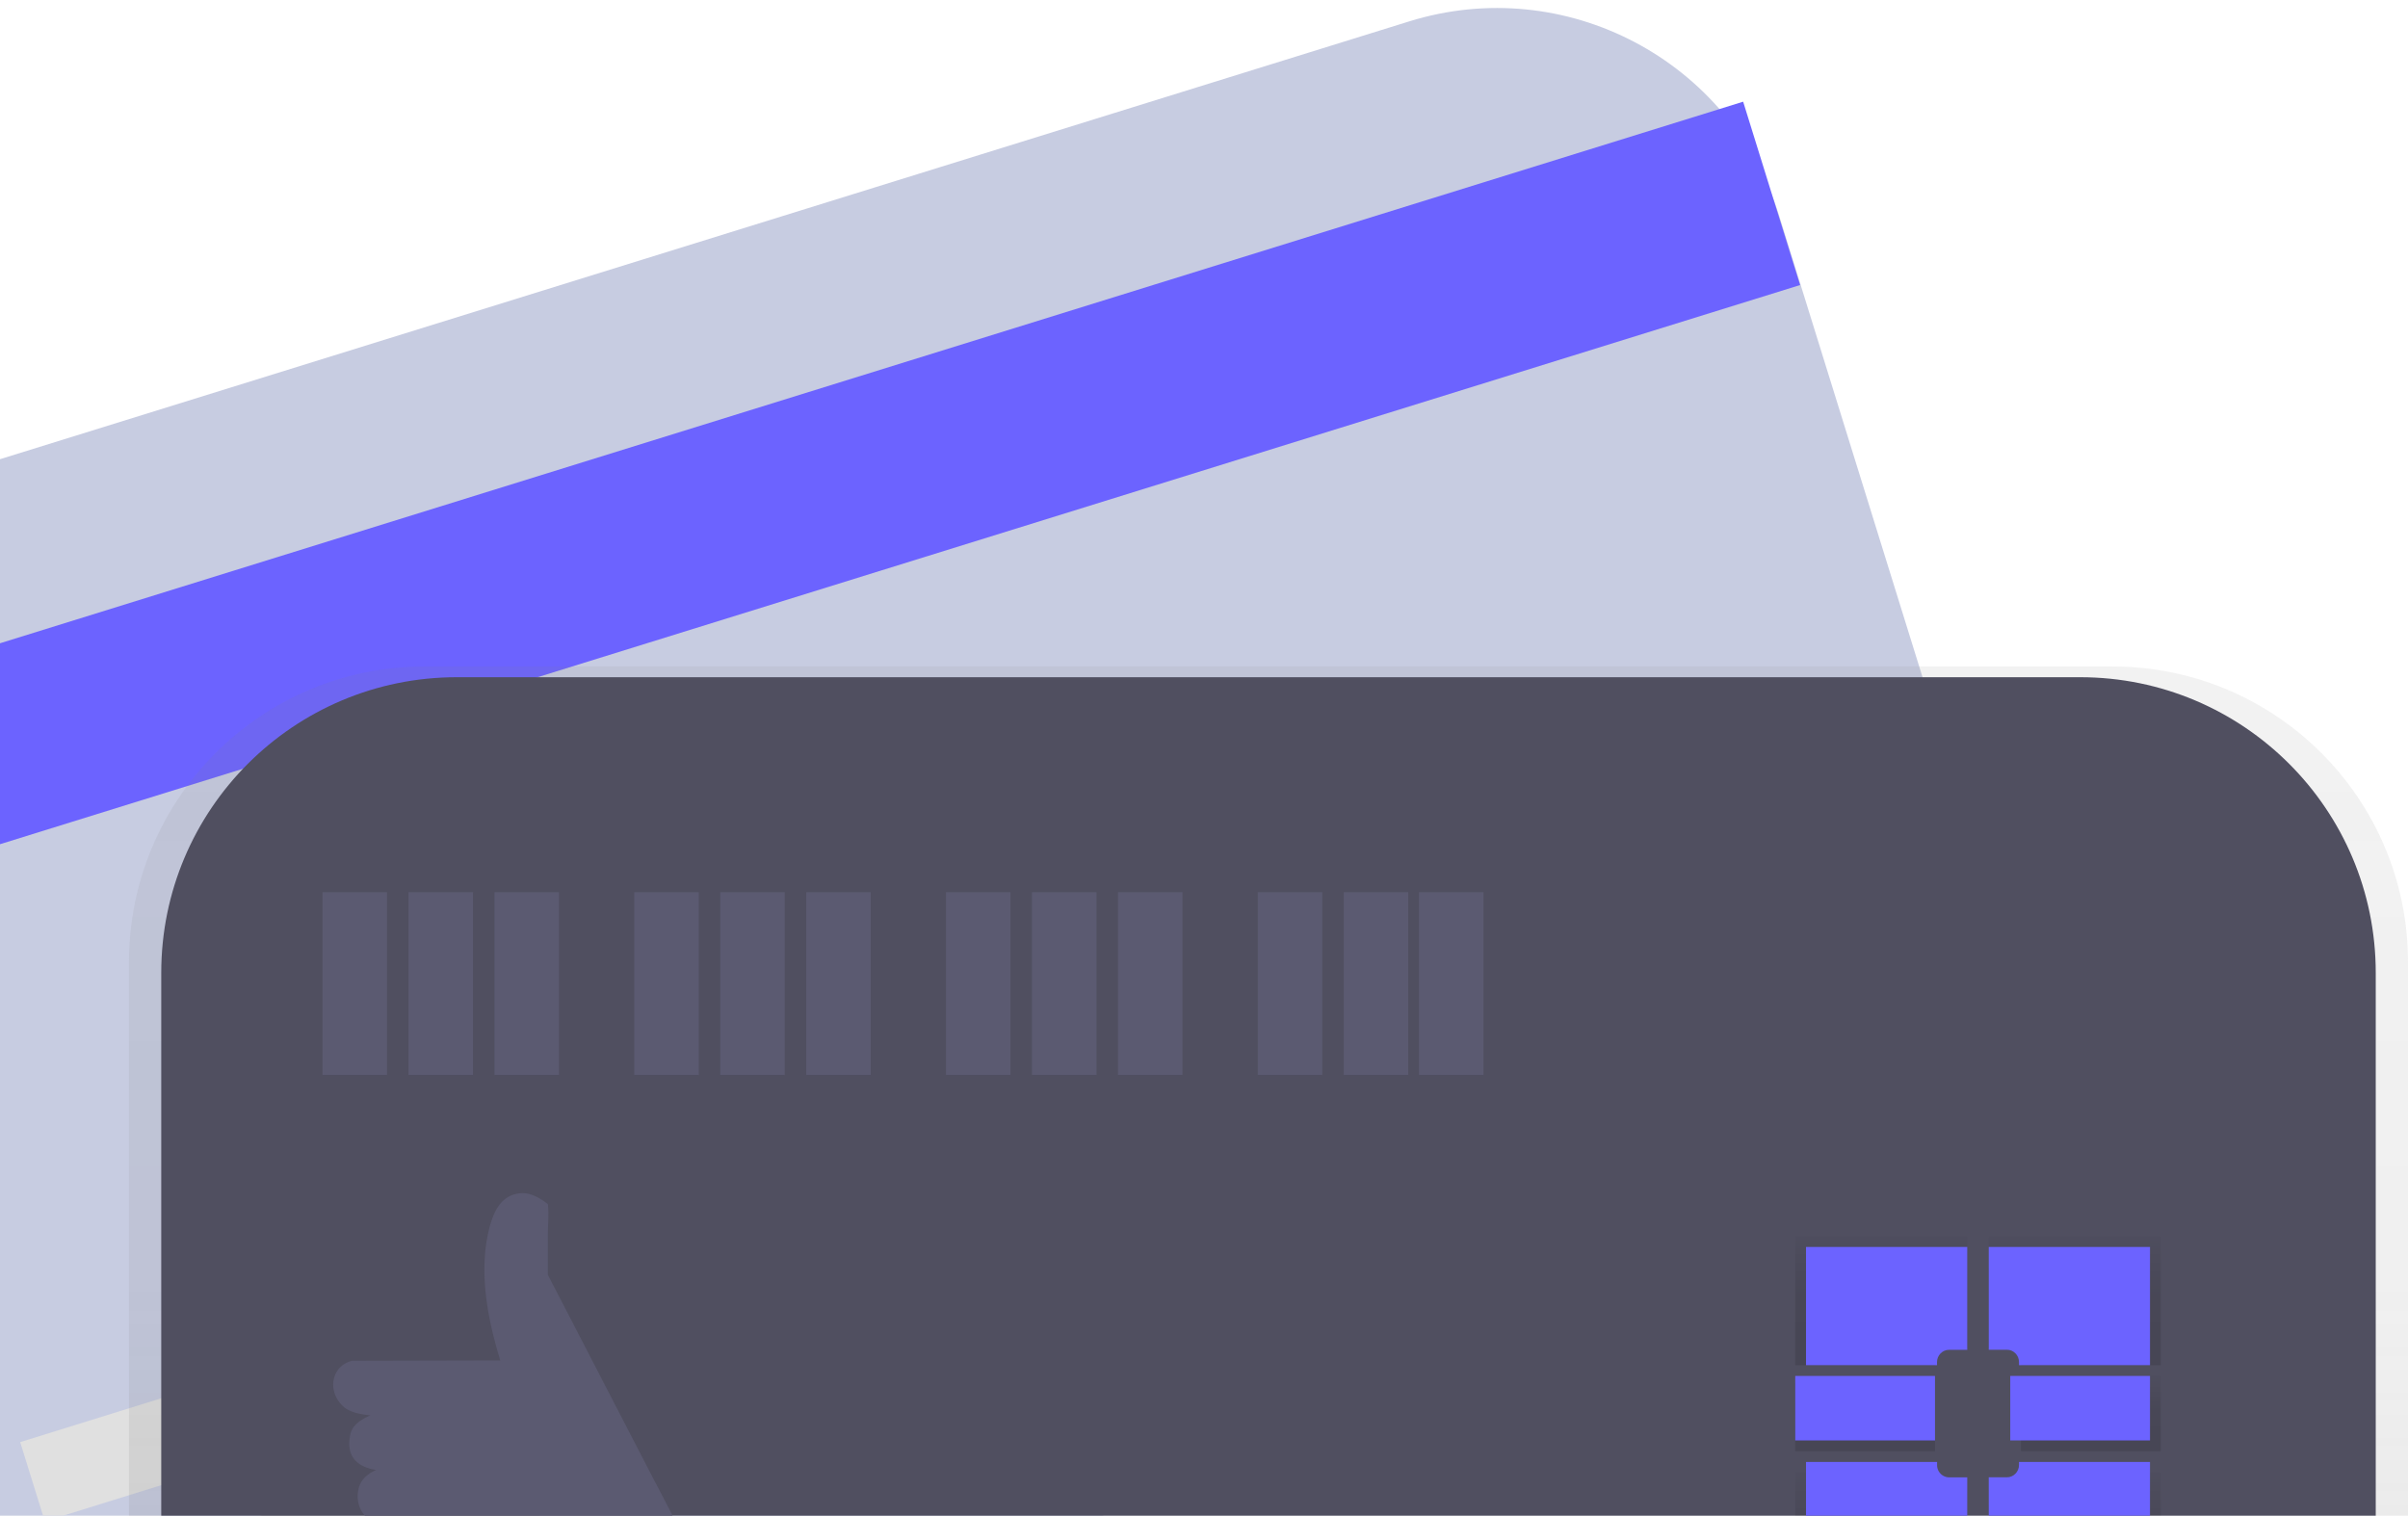 <svg xmlns:xlink="http://www.w3.org/1999/xlink" xmlns="http://www.w3.org/2000/svg" width="224" height="141">
    <defs>
        <path id="z" d="M514 313.697c-.024-.673.516-1.238 1.208-1.262H517V302h-16v12h12.997z"/>
        <path id="b"
              d="M307.9 236.06c0-15.188 12.312-27.5 27.5-27.5h151.46c15.188 0 27.5 12.312 27.5 27.5v69.27c0 15.188-12.312 27.5-27.5 27.5H335.4c-15.188 0-27.5-12.312-27.5-27.5z"/>
        <path id="e" d="M339.73 333.47v-7.7h52.45v7.7z"/>
        <path id="f" d="M335 315.35v-7.72h90.94v7.72z"/>
        <path id="h"
              d="M346 276.5c0-15.188 12.312-27.5 27.5-27.5h157c15.188 0 27.5 12.312 27.5 27.5v74c0 15.188-12.312 27.5-27.5 27.5h-157c-15.188 0-27.5-12.312-27.5-27.5z"/>
        <path id="i"
              d="M349 277.5c0-15.188 12.312-27.5 27.5-27.5h151c15.188 0 27.5 12.312 27.5 27.5v69c0 15.188-12.312 27.5-27.5 27.5h-151c-15.188 0-27.5-12.312-27.5-27.5z"/>
        <path id="j"
              d="M384.962 305.592v-3.688c0-.97.12-1.92 0-2.888-1.036-.818-1.883-1.085-2.61-1.002-1.78.184-2.436 1.753-2.816 3.172-.968 3.722-.363 7.928 1.002 12.368l-13.755.033c-2.108.5-2.368 3.088-.674 4.4.657.45 1.486.584 2.333.684-.864.4-1.66.868-1.85 1.77-.484 2.17.812 3.07 2.402 3.305-.847.383-1.4.9-1.607 1.635-.484 1.72.605 3.47 2.6 3.505-.882.434-1.366 1.035-1.452 1.82-.208 1.634.7 2.503 2.038 3.037a2.22 2.22 0 001.124.217l.57.016h6.342l16.33.017V334h.12l3.23-.017c.64 0 .864-.968.57-1.535l-.777-1.52-3.04-5.875-.105-.183-1.036-2.003z"/>
        <path id="k" d="M364 287v-17h6v17z"/>
        <path id="l" d="M372 287v-17h6v17z"/>
        <path id="m" d="M380 287v-17h6v17z"/>
        <path id="n" d="M393 287v-17h6v17z"/>
        <path id="o" d="M401 287v-17h6v17z"/>
        <path id="p" d="M409 287v-17h6v17z"/>
        <path id="q" d="M422 287v-17h6v17z"/>
        <path id="r" d="M430 287v-17h6v17z"/>
        <path id="s" d="M438 287v-17h6v17z"/>
        <path id="t" d="M451 287v-17h6v17z"/>
        <path id="u" d="M459 287v-17h6v17z"/>
        <path id="v" d="M466 287v-17h6v17z"/>
        <path id="w" d="M365 364v-8h52v8z"/>
        <path id="x" d="M364 351v-8h91v8z"/>
        <path id="d" d="M297 244.45V226.6h206.43v17.86z"/>
        <path id="B" d="M515.208 325.576c-.692-.024-1.233-.59-1.21-1.26V324h-13v12h16v-10.424z"/>
        <path id="D" d="M501 322v-7h13v7z"/>
        <path id="F" d="M522 324.314c.023.672-.517 1.236-1.21 1.26H519V336h16v-12h-13z"/>
        <path id="H" d="M519 302v10.435h1.792c.692.024 1.233.59 1.21 1.262V314h13v-12z"/>
        <path id="J" d="M522 322v-7h13v7z"/>
        <path id="K" d="M514.186 313.72c0-.635.504-1.15 1.125-1.15H517V303h-15v11h12.19z"/>
        <path id="L" d="M515.32 324.437a1.138 1.138 0 01-1.126-1.15V323H502v11h15v-9.563z"/>
        <path id="M" d="M501 321v-6h13v6z"/>
        <path id="N" d="M521.814 323.28c0 .635-.504 1.15-1.125 1.15H519V334h15v-11h-12.186z"/>
        <path id="O" d="M519 303v9.563h1.688c.622 0 1.126.515 1.126 1.15V314H534v-11z"/>
        <path id="P" d="M521 321v-6h13v6z"/>
        <linearGradient id="g" x1="452" x2="452" y1="378" y2="249" xlink:href="#a">
            <stop offset="0" stop-color="gray" stop-opacity=".25"/>
            <stop offset=".54" stop-color="gray" stop-opacity=".12"/>
            <stop offset="1" stop-color="gray" stop-opacity=".1"/>
        </linearGradient>
        <linearGradient id="y" x1="509" x2="509" y1="314" y2="302" xlink:href="#a">
            <stop offset="0" stop-opacity=".12"/>
            <stop offset=".55" stop-opacity=".1"/>
            <stop offset="1" stop-opacity=".02"/>
        </linearGradient>
        <linearGradient id="A" x1="509" x2="509" y1="336.01" y2="324.01" xlink:href="#a">
            <stop offset="0" stop-opacity=".12"/>
            <stop offset=".55" stop-opacity=".1"/>
            <stop offset="1" stop-opacity=".02"/>
        </linearGradient>
        <linearGradient id="C" x1="507.5" x2="507.5" y1="322" y2="315" xlink:href="#a">
            <stop offset="0" stop-opacity=".12"/>
            <stop offset=".55" stop-opacity=".1"/>
            <stop offset="1" stop-opacity=".02"/>
        </linearGradient>
        <linearGradient id="E" x1="526.99" x2="526.99" y1="336" y2="324.01" xlink:href="#a">
            <stop offset="0" stop-opacity=".12"/>
            <stop offset=".55" stop-opacity=".1"/>
            <stop offset="1" stop-opacity=".02"/>
        </linearGradient>
        <linearGradient id="G" x1="526.99" x2="526.99" y1="314" y2="302" xlink:href="#a">
            <stop offset="0" stop-opacity=".12"/>
            <stop offset=".55" stop-opacity=".1"/>
            <stop offset="1" stop-opacity=".02"/>
        </linearGradient>
        <linearGradient id="I" x1="528.5" x2="528.5" y1="322" y2="315" xlink:href="#a">
            <stop offset="0" stop-opacity=".12"/>
            <stop offset=".55" stop-opacity=".1"/>
            <stop offset="1" stop-opacity=".02"/>
        </linearGradient>
        <linearGradient id="a" gradientUnits="userSpaceOnUse"/>
        <clipPath id="c">
            <use xlink:href="#b"/>
        </clipPath>
    </defs>
    <g clip-path="url(#clip-C49343DE-239C-4B30-BB59-9BD426690B90)" transform="translate(-334 -187)">
        <use fill="#c7cce1" xlink:href="#b" transform="rotate(342.74 411.5 270.5)"/>
        <g clip-path="url(#c)" transform="rotate(342.74 400.5 235.5)">
            <use fill="#6c63ff" xlink:href="#d"/>
        </g>
        <use fill="#bdbdbd" xlink:href="#e" transform="rotate(342.74 366 330)"/>
        <use fill="#e0e0e0" xlink:href="#f" transform="rotate(342.74 380 311.5)"/>
        <use fill="url(#g)" xlink:href="#h"/>
        <use fill="#504f60" xlink:href="#i"/>
        <g fill="#5b5a71">
            <use xlink:href="#j"/>
            <use xlink:href="#k"/>
            <use xlink:href="#l"/>
            <use xlink:href="#m"/>
            <use xlink:href="#n"/>
            <use xlink:href="#o"/>
            <use xlink:href="#p"/>
            <use xlink:href="#q"/>
            <use xlink:href="#r"/>
            <use xlink:href="#s"/>
            <use xlink:href="#t"/>
            <use xlink:href="#u"/>
            <use xlink:href="#v"/>
        </g>
        <use fill="#bdbdbd" xlink:href="#w"/>
        <use fill="#e0e0e0" xlink:href="#x"/>
        <use fill="url(#y)" xlink:href="#z"/>
        <use fill="url(#A)" xlink:href="#B"/>
        <use fill="url(#C)" xlink:href="#D"/>
        <use fill="url(#E)" xlink:href="#F"/>
        <use fill="url(#G)" xlink:href="#H"/>
        <use fill="url(#I)" xlink:href="#J"/>
        <g fill="#6c63ff">
            <use xlink:href="#K"/>
            <use xlink:href="#L"/>
            <use xlink:href="#M"/>
            <use xlink:href="#N"/>
            <use xlink:href="#O"/>
            <use xlink:href="#P"/>
        </g>
    </g>
</svg>